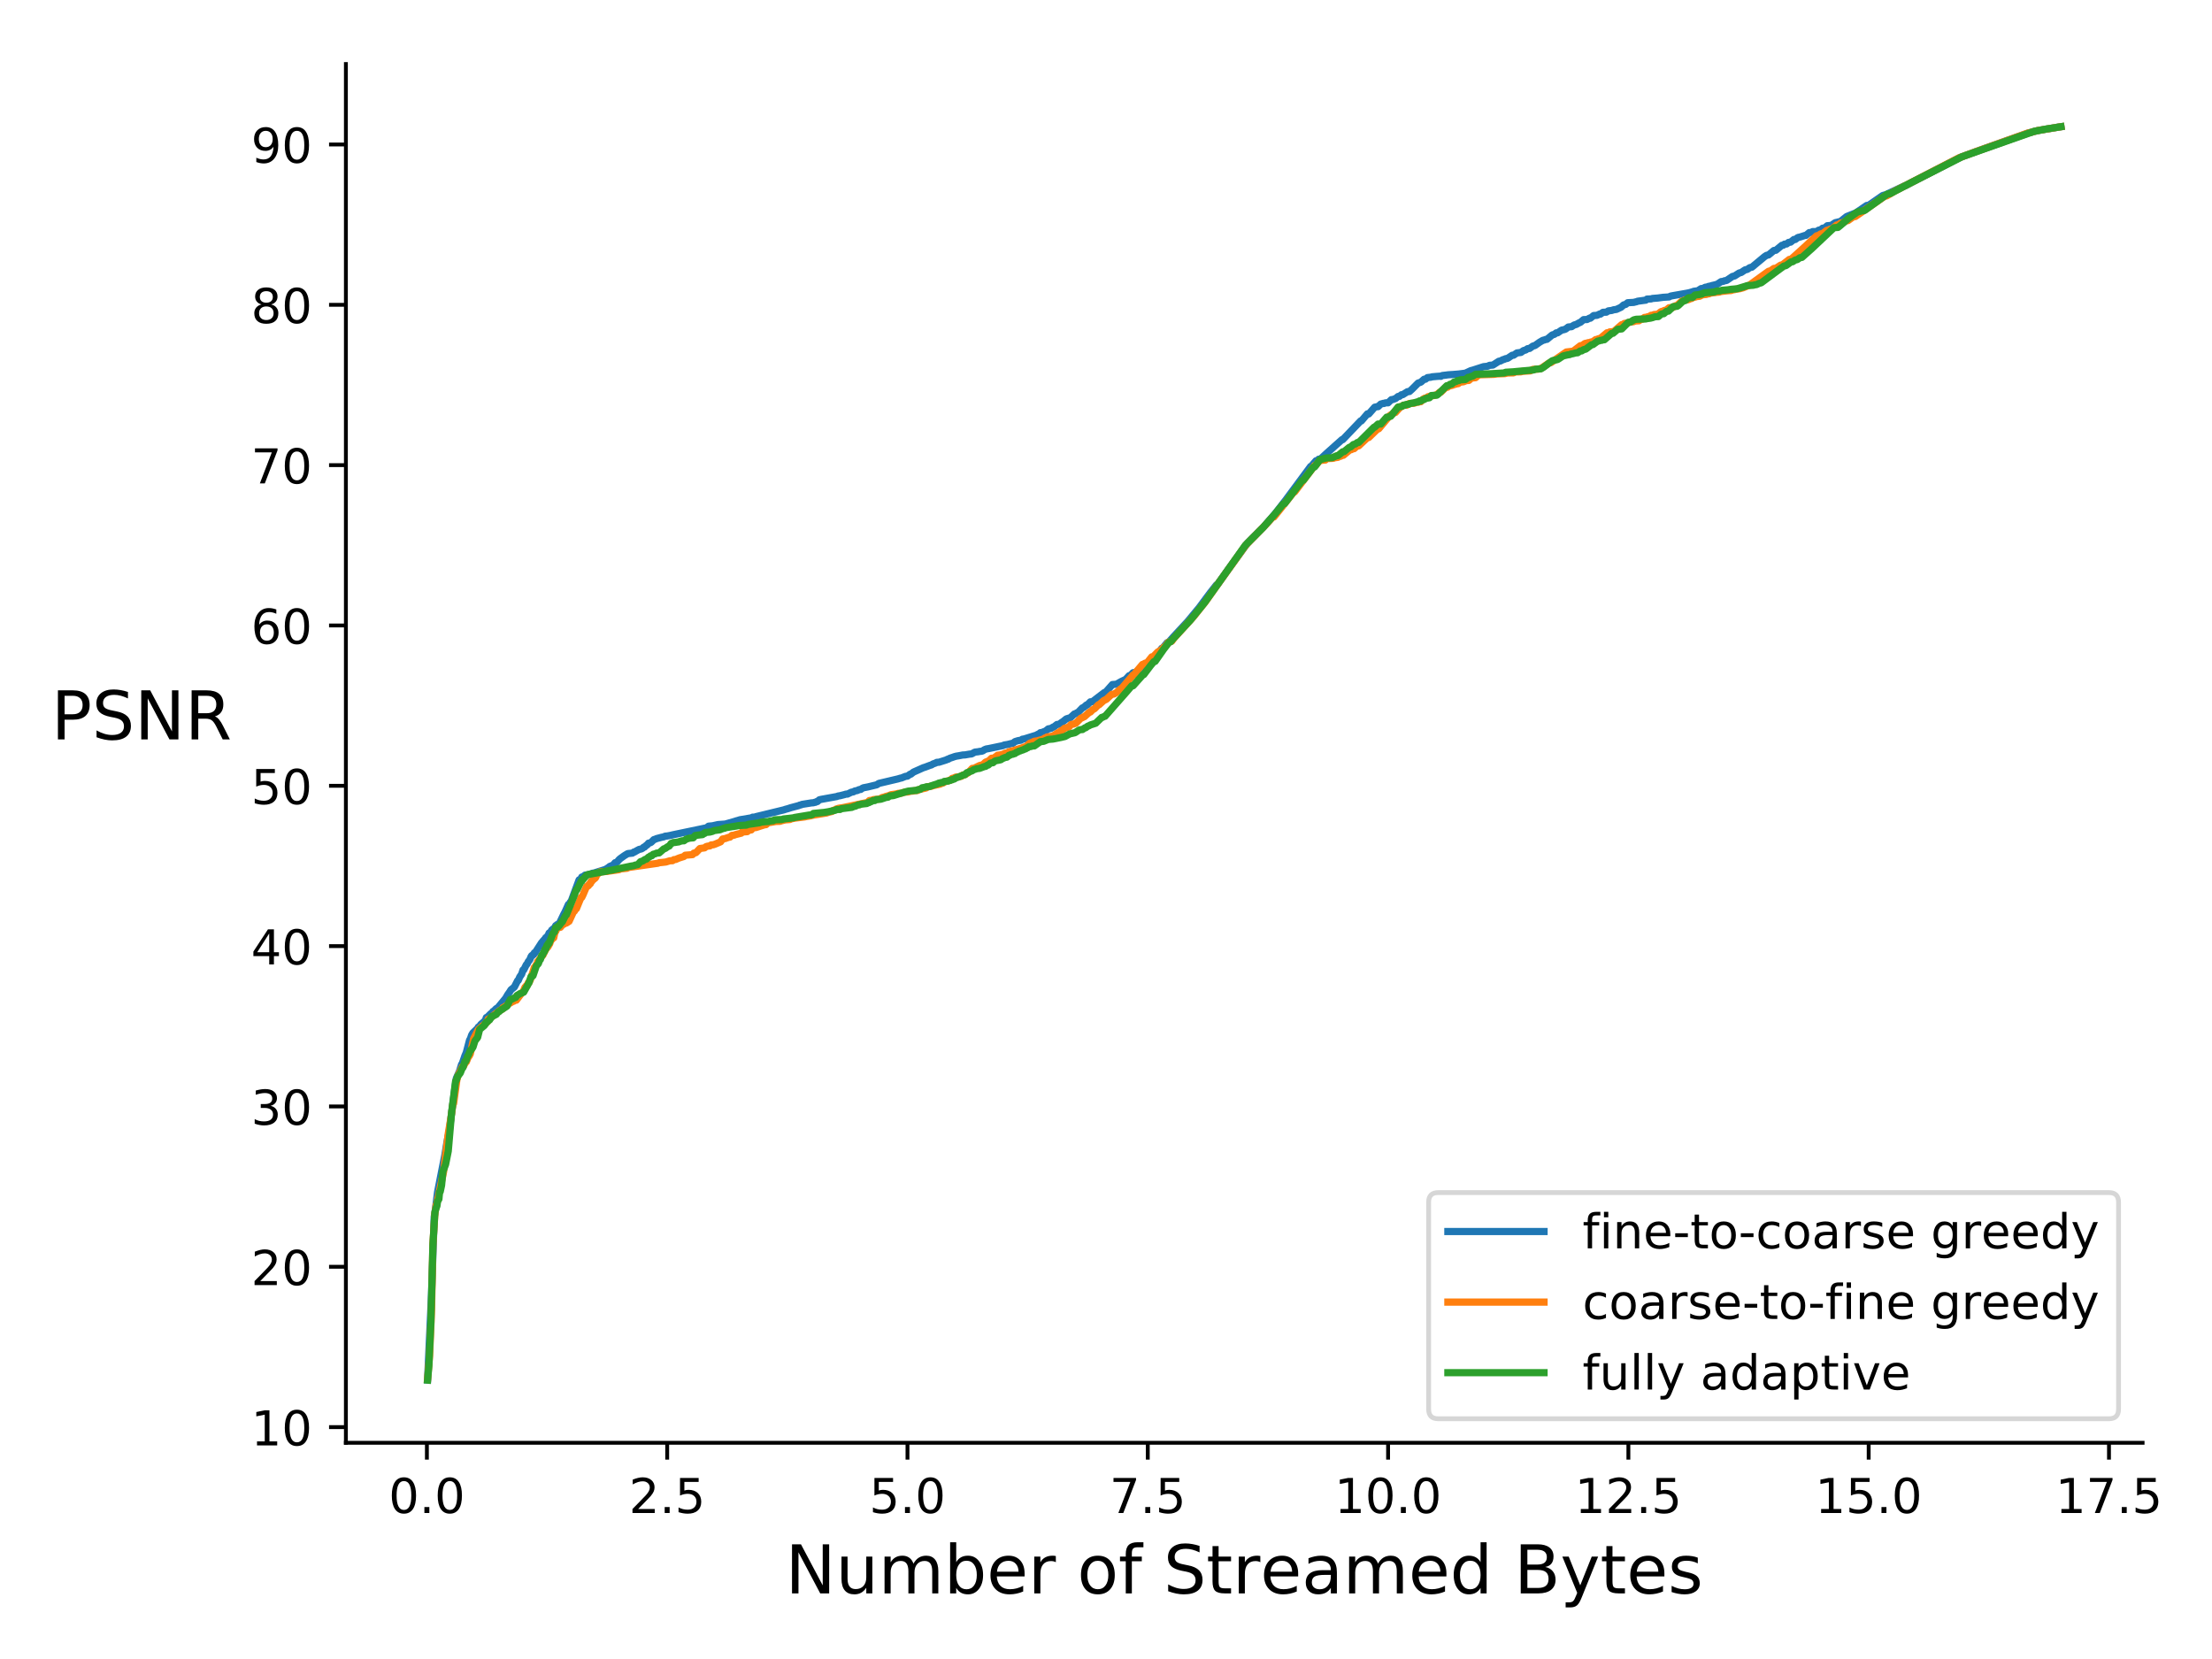 <?xml version="1.0" encoding="utf-8" standalone="no"?>
<!DOCTYPE svg PUBLIC "-//W3C//DTD SVG 1.1//EN"
  "http://www.w3.org/Graphics/SVG/1.1/DTD/svg11.dtd">
<!-- Created with matplotlib (http://matplotlib.org/) -->
<svg height="345pt" version="1.1" viewBox="0 0 460 345" width="460pt" xmlns="http://www.w3.org/2000/svg" xmlns:xlink="http://www.w3.org/1999/xlink">
 <defs>
  <style type="text/css">
*{stroke-linecap:butt;stroke-linejoin:round;}
  </style>
 </defs>
 <g id="figure_1">
  <g id="patch_1">
   <path d="M 0 345.6 
L 460.8 345.6 
L 460.8 0 
L 0 0 
z
" style="fill:#ffffff;"/>
  </g>
  <g id="axes_1">
   <g id="patch_2">
    <path d="M 71.93 300.04 
L 445.565 300.04 
L 445.565 13.32 
L 71.93 13.32 
z
" style="fill:#ffffff;"/>
   </g>
   <g id="matplotlib.axis_1">
    <g id="xtick_1">
     <g id="line2d_1">
      <defs>
       <path d="M 0 0 
L 0 3.5 
" id="m6bf804029f" style="stroke:#000000;stroke-width:0.8;"/>
      </defs>
      <g>
       <use style="stroke:#000000;stroke-width:0.8;" x="88.775" xlink:href="#m6bf804029f" y="300.04"/>
      </g>
     </g>
     <g id="text_1">
      <!-- 0.0 -->
      <defs>
       <path d="M 31.781 66.406 
Q 24.172 66.406 20.328 58.906 
Q 16.5 51.422 16.5 36.375 
Q 16.5 21.391 20.328 13.891 
Q 24.172 6.391 31.781 6.391 
Q 39.453 6.391 43.281 13.891 
Q 47.125 21.391 47.125 36.375 
Q 47.125 51.422 43.281 58.906 
Q 39.453 66.406 31.781 66.406 
z
M 31.781 74.219 
Q 44.047 74.219 50.516 64.516 
Q 56.984 54.828 56.984 36.375 
Q 56.984 17.969 50.516 8.266 
Q 44.047 -1.422 31.781 -1.422 
Q 19.531 -1.422 13.062 8.266 
Q 6.594 17.969 6.594 36.375 
Q 6.594 54.828 13.062 64.516 
Q 19.531 74.219 31.781 74.219 
z
" id="DejaVuSans-30"/>
       <path d="M 10.688 12.406 
L 21 12.406 
L 21 0 
L 10.688 0 
z
" id="DejaVuSans-2e"/>
      </defs>
      <g transform="translate(80.823 314.638)scale(0.1 -0.1)">
       <use xlink:href="#DejaVuSans-30"/>
       <use x="63.623" xlink:href="#DejaVuSans-2e"/>
       <use x="95.41" xlink:href="#DejaVuSans-30"/>
      </g>
     </g>
    </g>
    <g id="xtick_2">
     <g id="line2d_2">
      <g>
       <use style="stroke:#000000;stroke-width:0.8;" x="138.746" xlink:href="#m6bf804029f" y="300.04"/>
      </g>
     </g>
     <g id="text_2">
      <!-- 2.5 -->
      <defs>
       <path d="M 19.188 8.297 
L 53.609 8.297 
L 53.609 0 
L 7.328 0 
L 7.328 8.297 
Q 12.938 14.109 22.625 23.891 
Q 32.328 33.688 34.812 36.531 
Q 39.547 41.844 41.422 45.531 
Q 43.312 49.219 43.312 52.781 
Q 43.312 58.594 39.234 62.25 
Q 35.156 65.922 28.609 65.922 
Q 23.969 65.922 18.812 64.312 
Q 13.672 62.703 7.812 59.422 
L 7.812 69.391 
Q 13.766 71.781 18.938 73 
Q 24.125 74.219 28.422 74.219 
Q 39.75 74.219 46.484 68.547 
Q 53.219 62.891 53.219 53.422 
Q 53.219 48.922 51.531 44.891 
Q 49.859 40.875 45.406 35.406 
Q 44.188 33.984 37.641 27.219 
Q 31.109 20.453 19.188 8.297 
z
" id="DejaVuSans-32"/>
       <path d="M 10.797 72.906 
L 49.516 72.906 
L 49.516 64.594 
L 19.828 64.594 
L 19.828 46.734 
Q 21.969 47.469 24.109 47.828 
Q 26.266 48.188 28.422 48.188 
Q 40.625 48.188 47.75 41.5 
Q 54.891 34.812 54.891 23.391 
Q 54.891 11.625 47.562 5.094 
Q 40.234 -1.422 26.906 -1.422 
Q 22.312 -1.422 17.547 -0.641 
Q 12.797 0.141 7.719 1.703 
L 7.719 11.625 
Q 12.109 9.234 16.797 8.062 
Q 21.484 6.891 26.703 6.891 
Q 35.156 6.891 40.078 11.328 
Q 45.016 15.766 45.016 23.391 
Q 45.016 31 40.078 35.438 
Q 35.156 39.891 26.703 39.891 
Q 22.75 39.891 18.812 39.016 
Q 14.891 38.141 10.797 36.281 
z
" id="DejaVuSans-35"/>
      </defs>
      <g transform="translate(130.795 314.638)scale(0.1 -0.1)">
       <use xlink:href="#DejaVuSans-32"/>
       <use x="63.623" xlink:href="#DejaVuSans-2e"/>
       <use x="95.41" xlink:href="#DejaVuSans-35"/>
      </g>
     </g>
    </g>
    <g id="xtick_3">
     <g id="line2d_3">
      <g>
       <use style="stroke:#000000;stroke-width:0.8;" x="188.718" xlink:href="#m6bf804029f" y="300.04"/>
      </g>
     </g>
     <g id="text_3">
      <!-- 5.0 -->
      <g transform="translate(180.766 314.638)scale(0.1 -0.1)">
       <use xlink:href="#DejaVuSans-35"/>
       <use x="63.623" xlink:href="#DejaVuSans-2e"/>
       <use x="95.41" xlink:href="#DejaVuSans-30"/>
      </g>
     </g>
    </g>
    <g id="xtick_4">
     <g id="line2d_4">
      <g>
       <use style="stroke:#000000;stroke-width:0.8;" x="238.69" xlink:href="#m6bf804029f" y="300.04"/>
      </g>
     </g>
     <g id="text_4">
      <!-- 7.5 -->
      <defs>
       <path d="M 8.203 72.906 
L 55.078 72.906 
L 55.078 68.703 
L 28.609 0 
L 18.312 0 
L 43.219 64.594 
L 8.203 64.594 
z
" id="DejaVuSans-37"/>
      </defs>
      <g transform="translate(230.738 314.638)scale(0.1 -0.1)">
       <use xlink:href="#DejaVuSans-37"/>
       <use x="63.623" xlink:href="#DejaVuSans-2e"/>
       <use x="95.41" xlink:href="#DejaVuSans-35"/>
      </g>
     </g>
    </g>
    <g id="xtick_5">
     <g id="line2d_5">
      <g>
       <use style="stroke:#000000;stroke-width:0.8;" x="288.661" xlink:href="#m6bf804029f" y="300.04"/>
      </g>
     </g>
     <g id="text_5">
      <!-- 10.0 -->
      <defs>
       <path d="M 12.406 8.297 
L 28.516 8.297 
L 28.516 63.922 
L 10.984 60.406 
L 10.984 69.391 
L 28.422 72.906 
L 38.281 72.906 
L 38.281 8.297 
L 54.391 8.297 
L 54.391 0 
L 12.406 0 
z
" id="DejaVuSans-31"/>
      </defs>
      <g transform="translate(277.528 314.638)scale(0.1 -0.1)">
       <use xlink:href="#DejaVuSans-31"/>
       <use x="63.623" xlink:href="#DejaVuSans-30"/>
       <use x="127.246" xlink:href="#DejaVuSans-2e"/>
       <use x="159.033" xlink:href="#DejaVuSans-30"/>
      </g>
     </g>
    </g>
    <g id="xtick_6">
     <g id="line2d_6">
      <g>
       <use style="stroke:#000000;stroke-width:0.8;" x="338.633" xlink:href="#m6bf804029f" y="300.04"/>
      </g>
     </g>
     <g id="text_6">
      <!-- 12.5 -->
      <g transform="translate(327.5 314.638)scale(0.1 -0.1)">
       <use xlink:href="#DejaVuSans-31"/>
       <use x="63.623" xlink:href="#DejaVuSans-32"/>
       <use x="127.246" xlink:href="#DejaVuSans-2e"/>
       <use x="159.033" xlink:href="#DejaVuSans-35"/>
      </g>
     </g>
    </g>
    <g id="xtick_7">
     <g id="line2d_7">
      <g>
       <use style="stroke:#000000;stroke-width:0.8;" x="388.604" xlink:href="#m6bf804029f" y="300.04"/>
      </g>
     </g>
     <g id="text_7">
      <!-- 15.0 -->
      <g transform="translate(377.472 314.638)scale(0.1 -0.1)">
       <use xlink:href="#DejaVuSans-31"/>
       <use x="63.623" xlink:href="#DejaVuSans-35"/>
       <use x="127.246" xlink:href="#DejaVuSans-2e"/>
       <use x="159.033" xlink:href="#DejaVuSans-30"/>
      </g>
     </g>
    </g>
    <g id="xtick_8">
     <g id="line2d_8">
      <g>
       <use style="stroke:#000000;stroke-width:0.8;" x="438.576" xlink:href="#m6bf804029f" y="300.04"/>
      </g>
     </g>
     <g id="text_8">
      <!-- 17.5 -->
      <g transform="translate(427.443 314.638)scale(0.1 -0.1)">
       <use xlink:href="#DejaVuSans-31"/>
       <use x="63.623" xlink:href="#DejaVuSans-37"/>
       <use x="127.246" xlink:href="#DejaVuSans-2e"/>
       <use x="159.033" xlink:href="#DejaVuSans-35"/>
      </g>
     </g>
    </g>
    <g id="text_9">
     <!-- Number of Streamed Bytes -->
     <defs>
      <path d="M 9.812 72.906 
L 23.094 72.906 
L 55.422 11.922 
L 55.422 72.906 
L 64.984 72.906 
L 64.984 0 
L 51.703 0 
L 19.391 60.984 
L 19.391 0 
L 9.812 0 
z
" id="DejaVuSans-4e"/>
      <path d="M 8.5 21.578 
L 8.5 54.688 
L 17.484 54.688 
L 17.484 21.922 
Q 17.484 14.156 20.5 10.266 
Q 23.531 6.391 29.594 6.391 
Q 36.859 6.391 41.078 11.031 
Q 45.312 15.672 45.312 23.688 
L 45.312 54.688 
L 54.297 54.688 
L 54.297 0 
L 45.312 0 
L 45.312 8.406 
Q 42.047 3.422 37.719 1 
Q 33.406 -1.422 27.688 -1.422 
Q 18.266 -1.422 13.375 4.438 
Q 8.5 10.297 8.5 21.578 
z
M 31.109 56 
z
" id="DejaVuSans-75"/>
      <path d="M 52 44.188 
Q 55.375 50.25 60.062 53.125 
Q 64.75 56 71.094 56 
Q 79.641 56 84.281 50.016 
Q 88.922 44.047 88.922 33.016 
L 88.922 0 
L 79.891 0 
L 79.891 32.719 
Q 79.891 40.578 77.094 44.375 
Q 74.312 48.188 68.609 48.188 
Q 61.625 48.188 57.562 43.547 
Q 53.516 38.922 53.516 30.906 
L 53.516 0 
L 44.484 0 
L 44.484 32.719 
Q 44.484 40.625 41.703 44.406 
Q 38.922 48.188 33.109 48.188 
Q 26.219 48.188 22.156 43.531 
Q 18.109 38.875 18.109 30.906 
L 18.109 0 
L 9.078 0 
L 9.078 54.688 
L 18.109 54.688 
L 18.109 46.188 
Q 21.188 51.219 25.484 53.609 
Q 29.781 56 35.688 56 
Q 41.656 56 45.828 52.969 
Q 50 49.953 52 44.188 
z
" id="DejaVuSans-6d"/>
      <path d="M 48.688 27.297 
Q 48.688 37.203 44.609 42.844 
Q 40.531 48.484 33.406 48.484 
Q 26.266 48.484 22.188 42.844 
Q 18.109 37.203 18.109 27.297 
Q 18.109 17.391 22.188 11.75 
Q 26.266 6.109 33.406 6.109 
Q 40.531 6.109 44.609 11.75 
Q 48.688 17.391 48.688 27.297 
z
M 18.109 46.391 
Q 20.953 51.266 25.266 53.625 
Q 29.594 56 35.594 56 
Q 45.562 56 51.781 48.094 
Q 58.016 40.188 58.016 27.297 
Q 58.016 14.406 51.781 6.484 
Q 45.562 -1.422 35.594 -1.422 
Q 29.594 -1.422 25.266 0.953 
Q 20.953 3.328 18.109 8.203 
L 18.109 0 
L 9.078 0 
L 9.078 75.984 
L 18.109 75.984 
z
" id="DejaVuSans-62"/>
      <path d="M 56.203 29.594 
L 56.203 25.203 
L 14.891 25.203 
Q 15.484 15.922 20.484 11.062 
Q 25.484 6.203 34.422 6.203 
Q 39.594 6.203 44.453 7.469 
Q 49.312 8.734 54.109 11.281 
L 54.109 2.781 
Q 49.266 0.734 44.188 -0.344 
Q 39.109 -1.422 33.891 -1.422 
Q 20.797 -1.422 13.156 6.188 
Q 5.516 13.812 5.516 26.812 
Q 5.516 40.234 12.766 48.109 
Q 20.016 56 32.328 56 
Q 43.359 56 49.781 48.891 
Q 56.203 41.797 56.203 29.594 
z
M 47.219 32.234 
Q 47.125 39.594 43.094 43.984 
Q 39.062 48.391 32.422 48.391 
Q 24.906 48.391 20.391 44.141 
Q 15.875 39.891 15.188 32.172 
z
" id="DejaVuSans-65"/>
      <path d="M 41.109 46.297 
Q 39.594 47.172 37.812 47.578 
Q 36.031 48 33.891 48 
Q 26.266 48 22.188 43.047 
Q 18.109 38.094 18.109 28.812 
L 18.109 0 
L 9.078 0 
L 9.078 54.688 
L 18.109 54.688 
L 18.109 46.188 
Q 20.953 51.172 25.484 53.578 
Q 30.031 56 36.531 56 
Q 37.453 56 38.578 55.875 
Q 39.703 55.766 41.062 55.516 
z
" id="DejaVuSans-72"/>
      <path id="DejaVuSans-20"/>
      <path d="M 30.609 48.391 
Q 23.391 48.391 19.188 42.75 
Q 14.984 37.109 14.984 27.297 
Q 14.984 17.484 19.156 11.844 
Q 23.344 6.203 30.609 6.203 
Q 37.797 6.203 41.984 11.859 
Q 46.188 17.531 46.188 27.297 
Q 46.188 37.016 41.984 42.703 
Q 37.797 48.391 30.609 48.391 
z
M 30.609 56 
Q 42.328 56 49.016 48.375 
Q 55.719 40.766 55.719 27.297 
Q 55.719 13.875 49.016 6.219 
Q 42.328 -1.422 30.609 -1.422 
Q 18.844 -1.422 12.172 6.219 
Q 5.516 13.875 5.516 27.297 
Q 5.516 40.766 12.172 48.375 
Q 18.844 56 30.609 56 
z
" id="DejaVuSans-6f"/>
      <path d="M 37.109 75.984 
L 37.109 68.5 
L 28.516 68.5 
Q 23.688 68.5 21.797 66.547 
Q 19.922 64.594 19.922 59.516 
L 19.922 54.688 
L 34.719 54.688 
L 34.719 47.703 
L 19.922 47.703 
L 19.922 0 
L 10.891 0 
L 10.891 47.703 
L 2.297 47.703 
L 2.297 54.688 
L 10.891 54.688 
L 10.891 58.5 
Q 10.891 67.625 15.141 71.797 
Q 19.391 75.984 28.609 75.984 
z
" id="DejaVuSans-66"/>
      <path d="M 53.516 70.516 
L 53.516 60.891 
Q 47.906 63.578 42.922 64.891 
Q 37.938 66.219 33.297 66.219 
Q 25.25 66.219 20.875 63.094 
Q 16.5 59.969 16.5 54.203 
Q 16.5 49.359 19.406 46.891 
Q 22.312 44.438 30.422 42.922 
L 36.375 41.703 
Q 47.406 39.594 52.656 34.297 
Q 57.906 29 57.906 20.125 
Q 57.906 9.516 50.797 4.047 
Q 43.703 -1.422 29.984 -1.422 
Q 24.812 -1.422 18.969 -0.25 
Q 13.141 0.922 6.891 3.219 
L 6.891 13.375 
Q 12.891 10.016 18.656 8.297 
Q 24.422 6.594 29.984 6.594 
Q 38.422 6.594 43.016 9.906 
Q 47.609 13.234 47.609 19.391 
Q 47.609 24.75 44.312 27.781 
Q 41.016 30.812 33.5 32.328 
L 27.484 33.5 
Q 16.453 35.688 11.516 40.375 
Q 6.594 45.062 6.594 53.422 
Q 6.594 63.094 13.406 68.656 
Q 20.219 74.219 32.172 74.219 
Q 37.312 74.219 42.625 73.281 
Q 47.953 72.359 53.516 70.516 
z
" id="DejaVuSans-53"/>
      <path d="M 18.312 70.219 
L 18.312 54.688 
L 36.812 54.688 
L 36.812 47.703 
L 18.312 47.703 
L 18.312 18.016 
Q 18.312 11.328 20.141 9.422 
Q 21.969 7.516 27.594 7.516 
L 36.812 7.516 
L 36.812 0 
L 27.594 0 
Q 17.188 0 13.234 3.875 
Q 9.281 7.766 9.281 18.016 
L 9.281 47.703 
L 2.688 47.703 
L 2.688 54.688 
L 9.281 54.688 
L 9.281 70.219 
z
" id="DejaVuSans-74"/>
      <path d="M 34.281 27.484 
Q 23.391 27.484 19.188 25 
Q 14.984 22.516 14.984 16.5 
Q 14.984 11.719 18.141 8.906 
Q 21.297 6.109 26.703 6.109 
Q 34.188 6.109 38.703 11.406 
Q 43.219 16.703 43.219 25.484 
L 43.219 27.484 
z
M 52.203 31.203 
L 52.203 0 
L 43.219 0 
L 43.219 8.297 
Q 40.141 3.328 35.547 0.953 
Q 30.953 -1.422 24.312 -1.422 
Q 15.922 -1.422 10.953 3.297 
Q 6 8.016 6 15.922 
Q 6 25.141 12.172 29.828 
Q 18.359 34.516 30.609 34.516 
L 43.219 34.516 
L 43.219 35.406 
Q 43.219 41.609 39.141 45 
Q 35.062 48.391 27.688 48.391 
Q 23 48.391 18.547 47.266 
Q 14.109 46.141 10.016 43.891 
L 10.016 52.203 
Q 14.938 54.109 19.578 55.047 
Q 24.219 56 28.609 56 
Q 40.484 56 46.344 49.844 
Q 52.203 43.703 52.203 31.203 
z
" id="DejaVuSans-61"/>
      <path d="M 45.406 46.391 
L 45.406 75.984 
L 54.391 75.984 
L 54.391 0 
L 45.406 0 
L 45.406 8.203 
Q 42.578 3.328 38.25 0.953 
Q 33.938 -1.422 27.875 -1.422 
Q 17.969 -1.422 11.734 6.484 
Q 5.516 14.406 5.516 27.297 
Q 5.516 40.188 11.734 48.094 
Q 17.969 56 27.875 56 
Q 33.938 56 38.25 53.625 
Q 42.578 51.266 45.406 46.391 
z
M 14.797 27.297 
Q 14.797 17.391 18.875 11.75 
Q 22.953 6.109 30.078 6.109 
Q 37.203 6.109 41.297 11.75 
Q 45.406 17.391 45.406 27.297 
Q 45.406 37.203 41.297 42.844 
Q 37.203 48.484 30.078 48.484 
Q 22.953 48.484 18.875 42.844 
Q 14.797 37.203 14.797 27.297 
z
" id="DejaVuSans-64"/>
      <path d="M 19.672 34.812 
L 19.672 8.109 
L 35.5 8.109 
Q 43.453 8.109 47.281 11.406 
Q 51.125 14.703 51.125 21.484 
Q 51.125 28.328 47.281 31.562 
Q 43.453 34.812 35.5 34.812 
z
M 19.672 64.797 
L 19.672 42.828 
L 34.281 42.828 
Q 41.5 42.828 45.031 45.531 
Q 48.578 48.25 48.578 53.812 
Q 48.578 59.328 45.031 62.062 
Q 41.5 64.797 34.281 64.797 
z
M 9.812 72.906 
L 35.016 72.906 
Q 46.297 72.906 52.391 68.219 
Q 58.5 63.531 58.5 54.891 
Q 58.5 48.188 55.375 44.234 
Q 52.25 40.281 46.188 39.312 
Q 53.469 37.75 57.5 32.781 
Q 61.531 27.828 61.531 20.406 
Q 61.531 10.641 54.891 5.312 
Q 48.25 0 35.984 0 
L 9.812 0 
z
" id="DejaVuSans-42"/>
      <path d="M 32.172 -5.078 
Q 28.375 -14.844 24.75 -17.812 
Q 21.141 -20.797 15.094 -20.797 
L 7.906 -20.797 
L 7.906 -13.281 
L 13.188 -13.281 
Q 16.891 -13.281 18.938 -11.516 
Q 21 -9.766 23.484 -3.219 
L 25.094 0.875 
L 2.984 54.688 
L 12.5 54.688 
L 29.594 11.922 
L 46.688 54.688 
L 56.203 54.688 
z
" id="DejaVuSans-79"/>
      <path d="M 44.281 53.078 
L 44.281 44.578 
Q 40.484 46.531 36.375 47.5 
Q 32.281 48.484 27.875 48.484 
Q 21.188 48.484 17.844 46.438 
Q 14.5 44.391 14.5 40.281 
Q 14.5 37.156 16.891 35.375 
Q 19.281 33.594 26.516 31.984 
L 29.594 31.297 
Q 39.156 29.25 43.188 25.516 
Q 47.219 21.781 47.219 15.094 
Q 47.219 7.469 41.188 3.016 
Q 35.156 -1.422 24.609 -1.422 
Q 20.219 -1.422 15.453 -0.562 
Q 10.688 0.297 5.422 2 
L 5.422 11.281 
Q 10.406 8.688 15.234 7.391 
Q 20.062 6.109 24.812 6.109 
Q 31.156 6.109 34.562 8.281 
Q 37.984 10.453 37.984 14.406 
Q 37.984 18.062 35.516 20.016 
Q 33.062 21.969 24.703 23.781 
L 21.578 24.516 
Q 13.234 26.266 9.516 29.906 
Q 5.812 33.547 5.812 39.891 
Q 5.812 47.609 11.281 51.797 
Q 16.75 56 26.812 56 
Q 31.781 56 36.172 55.266 
Q 40.578 54.547 44.281 53.078 
z
" id="DejaVuSans-73"/>
     </defs>
     <g transform="translate(163.332 331.356)scale(0.14 -0.14)">
      <use xlink:href="#DejaVuSans-4e"/>
      <use x="74.805" xlink:href="#DejaVuSans-75"/>
      <use x="138.184" xlink:href="#DejaVuSans-6d"/>
      <use x="235.596" xlink:href="#DejaVuSans-62"/>
      <use x="299.072" xlink:href="#DejaVuSans-65"/>
      <use x="360.596" xlink:href="#DejaVuSans-72"/>
      <use x="401.709" xlink:href="#DejaVuSans-20"/>
      <use x="433.496" xlink:href="#DejaVuSans-6f"/>
      <use x="494.678" xlink:href="#DejaVuSans-66"/>
      <use x="529.883" xlink:href="#DejaVuSans-20"/>
      <use x="561.67" xlink:href="#DejaVuSans-53"/>
      <use x="625.146" xlink:href="#DejaVuSans-74"/>
      <use x="664.355" xlink:href="#DejaVuSans-72"/>
      <use x="705.438" xlink:href="#DejaVuSans-65"/>
      <use x="766.961" xlink:href="#DejaVuSans-61"/>
      <use x="828.24" xlink:href="#DejaVuSans-6d"/>
      <use x="925.652" xlink:href="#DejaVuSans-65"/>
      <use x="987.176" xlink:href="#DejaVuSans-64"/>
      <use x="1050.652" xlink:href="#DejaVuSans-20"/>
      <use x="1082.439" xlink:href="#DejaVuSans-42"/>
      <use x="1151.043" xlink:href="#DejaVuSans-79"/>
      <use x="1210.223" xlink:href="#DejaVuSans-74"/>
      <use x="1249.432" xlink:href="#DejaVuSans-65"/>
      <use x="1310.955" xlink:href="#DejaVuSans-73"/>
     </g>
    </g>
   </g>
   <g id="matplotlib.axis_2">
    <g id="ytick_1">
     <g id="line2d_9">
      <defs>
       <path d="M 0 0 
L -3.5 0 
" id="m1067f16566" style="stroke:#000000;stroke-width:0.8;"/>
      </defs>
      <g>
       <use style="stroke:#000000;stroke-width:0.8;" x="71.93" xlink:href="#m1067f16566" y="296.779"/>
      </g>
     </g>
     <g id="text_10">
      <!-- 10 -->
      <g transform="translate(52.205 300.578)scale(0.1 -0.1)">
       <use xlink:href="#DejaVuSans-31"/>
       <use x="63.623" xlink:href="#DejaVuSans-30"/>
      </g>
     </g>
    </g>
    <g id="ytick_2">
     <g id="line2d_10">
      <g>
       <use style="stroke:#000000;stroke-width:0.8;" x="71.93" xlink:href="#m1067f16566" y="263.437"/>
      </g>
     </g>
     <g id="text_11">
      <!-- 20 -->
      <g transform="translate(52.205 267.237)scale(0.1 -0.1)">
       <use xlink:href="#DejaVuSans-32"/>
       <use x="63.623" xlink:href="#DejaVuSans-30"/>
      </g>
     </g>
    </g>
    <g id="ytick_3">
     <g id="line2d_11">
      <g>
       <use style="stroke:#000000;stroke-width:0.8;" x="71.93" xlink:href="#m1067f16566" y="230.096"/>
      </g>
     </g>
     <g id="text_12">
      <!-- 30 -->
      <defs>
       <path d="M 40.578 39.312 
Q 47.656 37.797 51.625 33 
Q 55.609 28.219 55.609 21.188 
Q 55.609 10.406 48.188 4.484 
Q 40.766 -1.422 27.094 -1.422 
Q 22.516 -1.422 17.656 -0.516 
Q 12.797 0.391 7.625 2.203 
L 7.625 11.719 
Q 11.719 9.328 16.594 8.109 
Q 21.484 6.891 26.812 6.891 
Q 36.078 6.891 40.938 10.547 
Q 45.797 14.203 45.797 21.188 
Q 45.797 27.641 41.281 31.266 
Q 36.766 34.906 28.719 34.906 
L 20.219 34.906 
L 20.219 43.016 
L 29.109 43.016 
Q 36.375 43.016 40.234 45.922 
Q 44.094 48.828 44.094 54.297 
Q 44.094 59.906 40.109 62.906 
Q 36.141 65.922 28.719 65.922 
Q 24.656 65.922 20.016 65.031 
Q 15.375 64.156 9.812 62.312 
L 9.812 71.094 
Q 15.438 72.656 20.344 73.438 
Q 25.25 74.219 29.594 74.219 
Q 40.828 74.219 47.359 69.109 
Q 53.906 64.016 53.906 55.328 
Q 53.906 49.266 50.438 45.094 
Q 46.969 40.922 40.578 39.312 
z
" id="DejaVuSans-33"/>
      </defs>
      <g transform="translate(52.205 233.895)scale(0.1 -0.1)">
       <use xlink:href="#DejaVuSans-33"/>
       <use x="63.623" xlink:href="#DejaVuSans-30"/>
      </g>
     </g>
    </g>
    <g id="ytick_4">
     <g id="line2d_12">
      <g>
       <use style="stroke:#000000;stroke-width:0.8;" x="71.93" xlink:href="#m1067f16566" y="196.755"/>
      </g>
     </g>
     <g id="text_13">
      <!-- 40 -->
      <defs>
       <path d="M 37.797 64.312 
L 12.891 25.391 
L 37.797 25.391 
z
M 35.203 72.906 
L 47.609 72.906 
L 47.609 25.391 
L 58.016 25.391 
L 58.016 17.188 
L 47.609 17.188 
L 47.609 0 
L 37.797 0 
L 37.797 17.188 
L 4.891 17.188 
L 4.891 26.703 
z
" id="DejaVuSans-34"/>
      </defs>
      <g transform="translate(52.205 200.554)scale(0.1 -0.1)">
       <use xlink:href="#DejaVuSans-34"/>
       <use x="63.623" xlink:href="#DejaVuSans-30"/>
      </g>
     </g>
    </g>
    <g id="ytick_5">
     <g id="line2d_13">
      <g>
       <use style="stroke:#000000;stroke-width:0.8;" x="71.93" xlink:href="#m1067f16566" y="163.414"/>
      </g>
     </g>
     <g id="text_14">
      <!-- 50 -->
      <g transform="translate(52.205 167.213)scale(0.1 -0.1)">
       <use xlink:href="#DejaVuSans-35"/>
       <use x="63.623" xlink:href="#DejaVuSans-30"/>
      </g>
     </g>
    </g>
    <g id="ytick_6">
     <g id="line2d_14">
      <g>
       <use style="stroke:#000000;stroke-width:0.8;" x="71.93" xlink:href="#m1067f16566" y="130.073"/>
      </g>
     </g>
     <g id="text_15">
      <!-- 60 -->
      <defs>
       <path d="M 33.016 40.375 
Q 26.375 40.375 22.484 35.828 
Q 18.609 31.297 18.609 23.391 
Q 18.609 15.531 22.484 10.953 
Q 26.375 6.391 33.016 6.391 
Q 39.656 6.391 43.531 10.953 
Q 47.406 15.531 47.406 23.391 
Q 47.406 31.297 43.531 35.828 
Q 39.656 40.375 33.016 40.375 
z
M 52.594 71.297 
L 52.594 62.312 
Q 48.875 64.062 45.094 64.984 
Q 41.312 65.922 37.594 65.922 
Q 27.828 65.922 22.672 59.328 
Q 17.531 52.734 16.797 39.406 
Q 19.672 43.656 24.016 45.922 
Q 28.375 48.188 33.594 48.188 
Q 44.578 48.188 50.953 41.516 
Q 57.328 34.859 57.328 23.391 
Q 57.328 12.156 50.688 5.359 
Q 44.047 -1.422 33.016 -1.422 
Q 20.359 -1.422 13.672 8.266 
Q 6.984 17.969 6.984 36.375 
Q 6.984 53.656 15.188 63.938 
Q 23.391 74.219 37.203 74.219 
Q 40.922 74.219 44.703 73.484 
Q 48.484 72.75 52.594 71.297 
z
" id="DejaVuSans-36"/>
      </defs>
      <g transform="translate(52.205 133.872)scale(0.1 -0.1)">
       <use xlink:href="#DejaVuSans-36"/>
       <use x="63.623" xlink:href="#DejaVuSans-30"/>
      </g>
     </g>
    </g>
    <g id="ytick_7">
     <g id="line2d_15">
      <g>
       <use style="stroke:#000000;stroke-width:0.8;" x="71.93" xlink:href="#m1067f16566" y="96.732"/>
      </g>
     </g>
     <g id="text_16">
      <!-- 70 -->
      <g transform="translate(52.205 100.531)scale(0.1 -0.1)">
       <use xlink:href="#DejaVuSans-37"/>
       <use x="63.623" xlink:href="#DejaVuSans-30"/>
      </g>
     </g>
    </g>
    <g id="ytick_8">
     <g id="line2d_16">
      <g>
       <use style="stroke:#000000;stroke-width:0.8;" x="71.93" xlink:href="#m1067f16566" y="63.39"/>
      </g>
     </g>
     <g id="text_17">
      <!-- 80 -->
      <defs>
       <path d="M 31.781 34.625 
Q 24.75 34.625 20.719 30.859 
Q 16.703 27.094 16.703 20.516 
Q 16.703 13.922 20.719 10.156 
Q 24.75 6.391 31.781 6.391 
Q 38.812 6.391 42.859 10.172 
Q 46.922 13.969 46.922 20.516 
Q 46.922 27.094 42.891 30.859 
Q 38.875 34.625 31.781 34.625 
z
M 21.922 38.812 
Q 15.578 40.375 12.031 44.719 
Q 8.5 49.078 8.5 55.328 
Q 8.5 64.062 14.719 69.141 
Q 20.953 74.219 31.781 74.219 
Q 42.672 74.219 48.875 69.141 
Q 55.078 64.062 55.078 55.328 
Q 55.078 49.078 51.531 44.719 
Q 48 40.375 41.703 38.812 
Q 48.828 37.156 52.797 32.312 
Q 56.781 27.484 56.781 20.516 
Q 56.781 9.906 50.312 4.234 
Q 43.844 -1.422 31.781 -1.422 
Q 19.734 -1.422 13.25 4.234 
Q 6.781 9.906 6.781 20.516 
Q 6.781 27.484 10.781 32.312 
Q 14.797 37.156 21.922 38.812 
z
M 18.312 54.391 
Q 18.312 48.734 21.844 45.562 
Q 25.391 42.391 31.781 42.391 
Q 38.141 42.391 41.719 45.562 
Q 45.312 48.734 45.312 54.391 
Q 45.312 60.062 41.719 63.234 
Q 38.141 66.406 31.781 66.406 
Q 25.391 66.406 21.844 63.234 
Q 18.312 60.062 18.312 54.391 
z
" id="DejaVuSans-38"/>
      </defs>
      <g transform="translate(52.205 67.19)scale(0.1 -0.1)">
       <use xlink:href="#DejaVuSans-38"/>
       <use x="63.623" xlink:href="#DejaVuSans-30"/>
      </g>
     </g>
    </g>
    <g id="ytick_9">
     <g id="line2d_17">
      <g>
       <use style="stroke:#000000;stroke-width:0.8;" x="71.93" xlink:href="#m1067f16566" y="30.049"/>
      </g>
     </g>
     <g id="text_18">
      <!-- 90 -->
      <defs>
       <path d="M 10.984 1.516 
L 10.984 10.5 
Q 14.703 8.734 18.5 7.812 
Q 22.312 6.891 25.984 6.891 
Q 35.75 6.891 40.891 13.453 
Q 46.047 20.016 46.781 33.406 
Q 43.953 29.203 39.594 26.953 
Q 35.25 24.703 29.984 24.703 
Q 19.047 24.703 12.672 31.312 
Q 6.297 37.938 6.297 49.422 
Q 6.297 60.641 12.938 67.422 
Q 19.578 74.219 30.609 74.219 
Q 43.266 74.219 49.922 64.516 
Q 56.594 54.828 56.594 36.375 
Q 56.594 19.141 48.406 8.859 
Q 40.234 -1.422 26.422 -1.422 
Q 22.703 -1.422 18.891 -0.688 
Q 15.094 0.047 10.984 1.516 
z
M 30.609 32.422 
Q 37.25 32.422 41.125 36.953 
Q 45.016 41.5 45.016 49.422 
Q 45.016 57.281 41.125 61.844 
Q 37.25 66.406 30.609 66.406 
Q 23.969 66.406 20.094 61.844 
Q 16.219 57.281 16.219 49.422 
Q 16.219 41.5 20.094 36.953 
Q 23.969 32.422 30.609 32.422 
z
" id="DejaVuSans-39"/>
      </defs>
      <g transform="translate(52.205 33.848)scale(0.1 -0.1)">
       <use xlink:href="#DejaVuSans-39"/>
       <use x="63.623" xlink:href="#DejaVuSans-30"/>
      </g>
     </g>
    </g>
    <g id="text_19">
     <!-- PSNR -->
     <defs>
      <path d="M 19.672 64.797 
L 19.672 37.406 
L 32.078 37.406 
Q 38.969 37.406 42.719 40.969 
Q 46.484 44.531 46.484 51.125 
Q 46.484 57.672 42.719 61.234 
Q 38.969 64.797 32.078 64.797 
z
M 9.812 72.906 
L 32.078 72.906 
Q 44.344 72.906 50.609 67.359 
Q 56.891 61.812 56.891 51.125 
Q 56.891 40.328 50.609 34.812 
Q 44.344 29.297 32.078 29.297 
L 19.672 29.297 
L 19.672 0 
L 9.812 0 
z
" id="DejaVuSans-50"/>
      <path d="M 44.391 34.188 
Q 47.562 33.109 50.562 29.594 
Q 53.562 26.078 56.594 19.922 
L 66.609 0 
L 56 0 
L 46.688 18.703 
Q 43.062 26.031 39.672 28.422 
Q 36.281 30.812 30.422 30.812 
L 19.672 30.812 
L 19.672 0 
L 9.812 0 
L 9.812 72.906 
L 32.078 72.906 
Q 44.578 72.906 50.734 67.672 
Q 56.891 62.453 56.891 51.906 
Q 56.891 45.016 53.688 40.469 
Q 50.484 35.938 44.391 34.188 
z
M 19.672 64.797 
L 19.672 38.922 
L 32.078 38.922 
Q 39.203 38.922 42.844 42.219 
Q 46.484 45.516 46.484 51.906 
Q 46.484 58.297 42.844 61.547 
Q 39.203 64.797 32.078 64.797 
z
" id="DejaVuSans-52"/>
     </defs>
     <g transform="translate(10.674 153.768)scale(0.14 -0.14)">
      <use xlink:href="#DejaVuSans-50"/>
      <use x="60.303" xlink:href="#DejaVuSans-53"/>
      <use x="123.779" xlink:href="#DejaVuSans-4e"/>
      <use x="198.584" xlink:href="#DejaVuSans-52"/>
     </g>
    </g>
   </g>
   <g id="line2d_18">
    <path clip-path="url(#pcb5412c32f)" d="M 88.913 286.968 
L 89.746 269.098 
L 90.302 253.006 
L 90.44 252.324 
L 90.996 247.892 
L 92.522 240.134 
L 92.939 237.568 
L 93.217 236.158 
L 93.355 235.702 
L 93.772 232.533 
L 94.882 224.277 
L 95.576 222.703 
L 95.993 221.325 
L 96.132 221.171 
L 96.687 219.546 
L 96.964 218.901 
L 97.658 216.257 
L 97.797 216.079 
L 98.075 215.257 
L 98.353 214.791 
L 99.324 213.857 
L 99.463 213.586 
L 99.602 213.584 
L 100.018 213.014 
L 100.712 212.426 
L 100.99 212.06 
L 101.129 211.608 
L 101.268 211.608 
L 102.1 210.763 
L 102.378 210.654 
L 102.517 210.333 
L 102.656 210.302 
L 103.211 209.727 
L 103.488 209.613 
L 105.154 207.591 
L 105.571 206.868 
L 105.987 206.282 
L 106.265 205.826 
L 106.959 205.271 
L 107.653 203.921 
L 107.792 203.866 
L 108.069 203.187 
L 108.486 202.566 
L 108.763 201.716 
L 108.902 201.716 
L 109.457 200.608 
L 109.596 200.505 
L 109.874 199.941 
L 110.151 199.622 
L 110.429 198.954 
L 110.568 198.729 
L 110.707 198.729 
L 110.845 198.503 
L 110.984 198.493 
L 111.123 198.139 
L 111.262 198.161 
L 112.65 196.011 
L 112.789 196.01 
L 112.927 195.677 
L 113.066 195.691 
L 113.205 195.364 
L 113.344 195.377 
L 113.483 195 
L 113.622 195 
L 113.899 194.591 
L 114.038 194.421 
L 114.177 194.042 
L 114.316 194.042 
L 114.454 193.814 
L 114.593 193.822 
L 114.732 193.41 
L 114.871 193.41 
L 115.01 193.171 
L 115.287 193.059 
L 115.565 192.493 
L 115.704 192.493 
L 115.843 192.283 
L 115.981 192.283 
L 116.12 192.138 
L 116.259 192.168 
L 117.231 190.147 
L 117.508 189.634 
L 118.202 188.087 
L 118.341 188.091 
L 118.619 187.582 
L 118.758 187.488 
L 120.423 182.981 
L 120.84 182.739 
L 120.979 182.387 
L 121.256 182.307 
L 121.673 181.985 
L 122.228 181.92 
L 122.922 181.712 
L 123.061 181.712 
L 123.199 181.597 
L 123.477 181.565 
L 125.837 180.823 
L 126.115 180.671 
L 126.531 180.403 
L 126.809 180.175 
L 127.364 179.953 
L 127.503 179.907 
L 127.919 179.404 
L 128.058 179.432 
L 128.336 179.249 
L 128.752 178.758 
L 129.03 178.519 
L 129.724 178.02 
L 130.001 177.837 
L 130.556 177.509 
L 131.528 177.408 
L 131.806 177.185 
L 131.945 177.188 
L 132.361 176.937 
L 132.916 176.64 
L 133.333 176.555 
L 133.61 176.417 
L 133.888 176.158 
L 134.027 176.161 
L 134.443 175.758 
L 134.582 175.712 
L 134.86 175.343 
L 135.137 175.297 
L 135.415 175.159 
L 135.692 174.889 
L 135.97 174.602 
L 136.248 174.529 
L 136.525 174.398 
L 137.497 174.139 
L 138.052 174.022 
L 138.33 173.882 
L 138.746 173.852 
L 139.44 173.721 
L 139.857 173.618 
L 146.936 172.141 
L 147.353 171.81 
L 148.185 171.73 
L 149.296 171.48 
L 150.823 171.369 
L 152.766 170.817 
L 153.044 170.72 
L 153.46 170.608 
L 153.876 170.474 
L 154.432 170.384 
L 156.098 170.1 
L 156.236 170.098 
L 156.514 169.932 
L 156.93 169.927 
L 157.208 169.827 
L 163.038 168.41 
L 163.316 168.31 
L 163.871 168.159 
L 164.426 167.976 
L 166.092 167.531 
L 166.369 167.403 
L 166.508 167.405 
L 166.786 167.279 
L 168.729 166.969 
L 169.146 166.941 
L 169.423 166.843 
L 169.562 166.85 
L 169.84 166.684 
L 169.979 166.693 
L 170.395 166.321 
L 170.811 166.226 
L 174.004 165.648 
L 174.282 165.539 
L 174.698 165.475 
L 175.67 165.227 
L 175.947 165.133 
L 176.225 165.141 
L 176.503 165.007 
L 177.058 164.739 
L 177.474 164.671 
L 177.752 164.492 
L 178.307 164.391 
L 178.585 164.226 
L 179.001 164.164 
L 179.279 163.96 
L 179.556 163.825 
L 179.973 163.746 
L 180.528 163.637 
L 182.333 163.2 
L 182.749 162.919 
L 186.775 161.968 
L 187.191 161.835 
L 187.469 161.786 
L 188.302 161.451 
L 188.718 161.398 
L 189.273 160.995 
L 189.412 160.996 
L 189.967 160.564 
L 192.049 159.636 
L 192.327 159.56 
L 193.437 159.142 
L 193.715 159.069 
L 193.993 158.879 
L 194.548 158.683 
L 194.826 158.533 
L 195.242 158.517 
L 195.52 158.432 
L 196.769 158.037 
L 197.047 157.888 
L 197.185 157.888 
L 197.463 157.714 
L 197.741 157.609 
L 198.157 157.476 
L 198.435 157.368 
L 198.851 157.253 
L 199.406 157.165 
L 200.239 157.002 
L 200.656 156.991 
L 201.627 156.822 
L 202.044 156.785 
L 202.738 156.404 
L 203.432 156.329 
L 203.709 156.266 
L 204.126 156.224 
L 204.403 156.131 
L 204.681 155.927 
L 205.097 155.755 
L 205.653 155.663 
L 208.013 155.172 
L 208.29 155.122 
L 208.568 155.053 
L 208.845 154.928 
L 209.539 154.817 
L 210.372 154.607 
L 210.65 154.573 
L 211.066 154.226 
L 211.344 154.139 
L 211.76 154.013 
L 212.316 153.935 
L 212.593 153.731 
L 213.01 153.657 
L 215.508 152.885 
L 215.786 152.718 
L 216.064 152.614 
L 216.341 152.371 
L 216.619 152.338 
L 216.896 152.235 
L 217.452 152.017 
L 218.007 151.573 
L 218.562 151.479 
L 218.979 151.21 
L 219.117 151.2 
L 219.811 150.659 
L 220.228 150.636 
L 220.783 150.225 
L 221.061 150.056 
L 221.755 149.494 
L 222.587 149.249 
L 223.42 148.474 
L 223.559 148.474 
L 223.976 148.217 
L 224.114 148.225 
L 225.086 147.211 
L 225.364 147.115 
L 225.919 146.616 
L 226.058 146.643 
L 226.752 145.949 
L 227.168 145.926 
L 229.667 144.011 
L 229.944 143.931 
L 231.332 142.356 
L 232.165 142.291 
L 233.137 141.738 
L 234.109 141.277 
L 234.803 140.517 
L 235.08 140.461 
L 235.636 139.892 
L 236.191 139.816 
L 236.469 139.551 
L 236.607 139.551 
L 237.579 138.823 
L 237.857 138.751 
L 237.996 138.565 
L 238.273 138.561 
L 239.106 137.631 
L 239.245 137.615 
L 239.661 137.087 
L 239.939 137.101 
L 241.604 134.817 
L 241.743 134.817 
L 242.021 134.516 
L 242.715 133.658 
L 242.993 133.6 
L 243.964 132.505 
L 247.018 129.211 
L 249.378 126.365 
L 251.738 123.198 
L 252.987 121.61 
L 253.126 121.617 
L 255.486 118.321 
L 259.372 113.006 
L 262.704 109.643 
L 265.063 106.962 
L 267.284 104.116 
L 272.559 96.994 
L 272.698 96.994 
L 273.114 96.466 
L 273.67 95.824 
L 273.947 95.846 
L 274.225 95.499 
L 274.641 95.428 
L 275.891 94.267 
L 279.083 91.419 
L 279.222 91.432 
L 282.97 87.517 
L 283.109 87.531 
L 284.358 86.066 
L 284.636 86.088 
L 285.885 84.676 
L 286.163 84.628 
L 286.44 84.544 
L 286.579 84.568 
L 287.134 84.035 
L 287.412 83.956 
L 287.69 83.876 
L 287.828 83.903 
L 288.106 83.772 
L 288.661 83.769 
L 289.355 83.105 
L 289.633 83.092 
L 289.91 82.979 
L 290.188 82.899 
L 290.744 82.448 
L 291.022 82.426 
L 291.438 82.088 
L 291.715 82.068 
L 292.687 81.455 
L 293.103 81.419 
L 293.658 80.917 
L 294.908 79.661 
L 295.463 79.478 
L 296.157 78.863 
L 296.435 78.862 
L 296.851 78.527 
L 297.544 78.446 
L 297.822 78.362 
L 298.793 78.274 
L 299.489 78.225 
L 299.627 78.265 
L 299.905 78.096 
L 300.738 78 
L 301.154 77.941 
L 302.126 77.883 
L 303.375 77.778 
L 303.791 77.724 
L 304.486 77.635 
L 304.764 77.589 
L 305.873 77.072 
L 306.289 76.968 
L 308.512 76.25 
L 309.343 76.168 
L 309.761 75.97 
L 310.455 75.92 
L 311.704 75.12 
L 311.982 75.089 
L 312.536 74.799 
L 312.813 74.728 
L 313.091 74.595 
L 313.509 74.521 
L 314.481 73.873 
L 314.758 73.867 
L 315.452 73.397 
L 316.283 73.292 
L 316.839 72.896 
L 317.257 72.794 
L 317.673 72.509 
L 318.088 72.46 
L 318.782 71.964 
L 319.2 71.858 
L 320.171 71.166 
L 320.449 71.006 
L 320.865 70.761 
L 321.143 70.714 
L 321.421 70.589 
L 321.698 70.567 
L 322.808 69.647 
L 323.226 69.537 
L 323.641 69.217 
L 323.919 69.215 
L 324.753 68.648 
L 325.029 68.596 
L 325.306 68.534 
L 325.584 68.43 
L 326.14 68.003 
L 326.833 67.931 
L 327.111 67.741 
L 327.389 67.576 
L 327.805 67.466 
L 328.361 67.144 
L 328.638 67.044 
L 329.332 66.464 
L 330.026 66.448 
L 330.581 66.149 
L 330.721 66.175 
L 331.415 65.619 
L 332.108 65.577 
L 332.664 65.305 
L 332.802 65.332 
L 333.358 64.942 
L 334.051 64.918 
L 334.469 64.648 
L 335.163 64.561 
L 335.579 64.42 
L 336.134 64.346 
L 337.106 63.895 
L 337.661 63.405 
L 338.077 63.3 
L 338.495 62.952 
L 339.744 62.884 
L 340.02 62.808 
L 340.298 62.747 
L 340.576 62.639 
L 341.269 62.546 
L 341.965 62.452 
L 342.243 62.425 
L 342.519 62.191 
L 343.352 62.164 
L 343.63 62.067 
L 344.741 61.979 
L 345.851 61.829 
L 347.1 61.751 
L 347.378 61.585 
L 347.794 61.5 
L 350.71 60.988 
L 351.264 60.88 
L 351.959 60.682 
L 352.237 60.575 
L 353.069 60.465 
L 353.762 60.015 
L 354.18 59.979 
L 354.596 59.738 
L 355.012 59.682 
L 355.289 59.56 
L 355.707 59.486 
L 355.985 59.387 
L 356.401 59.295 
L 357.094 59.114 
L 357.928 58.562 
L 358.344 58.516 
L 358.621 58.391 
L 359.037 58.328 
L 360.287 57.483 
L 360.704 57.399 
L 361.676 56.77 
L 362.091 56.668 
L 362.925 56.106 
L 363.341 56.036 
L 363.896 55.65 
L 364.312 55.567 
L 366.951 53.373 
L 367.366 53.101 
L 367.782 53.011 
L 368.894 52.093 
L 369.309 52.041 
L 370.559 51.008 
L 370.837 50.997 
L 371.114 50.764 
L 371.53 50.738 
L 371.948 50.412 
L 372.364 50.357 
L 373.057 49.8 
L 373.335 49.806 
L 373.891 49.386 
L 374.307 49.299 
L 375.418 48.942 
L 375.556 48.956 
L 376.249 48.372 
L 376.667 48.341 
L 376.945 48.164 
L 377.777 48.166 
L 378.194 47.868 
L 378.61 47.799 
L 379.026 47.456 
L 379.444 47.411 
L 379.997 46.942 
L 380.831 46.871 
L 381.109 46.669 
L 381.664 46.301 
L 382.08 46.217 
L 382.358 46.132 
L 382.636 46.131 
L 384.023 45.035 
L 385.968 44.253 
L 388.189 42.731 
L 388.604 42.692 
L 391.519 40.664 
L 392.352 40.432 
L 392.908 40.135 
L 395.962 38.695 
L 396.238 38.616 
L 397.905 37.747 
L 407.622 32.739 
L 412.757 30.856 
L 421.78 27.659 
L 423.862 27.127 
L 428.026 26.43 
L 428.582 26.353 
L 428.582 26.353 
" style="fill:none;stroke:#1f77b4;stroke-linecap:square;stroke-width:1.5;"/>
   </g>
   <g id="line2d_19">
    <path clip-path="url(#pcb5412c32f)" d="M 88.913 286.875 
L 89.33 281.974 
L 89.746 272.345 
L 90.024 258.827 
L 90.44 252.32 
L 90.718 250.545 
L 90.857 250.258 
L 92.245 243.67 
L 92.661 240.228 
L 93.217 235.751 
L 93.911 231.581 
L 94.188 229.553 
L 94.327 229.474 
L 95.021 224.484 
L 95.299 223.545 
L 95.854 222.496 
L 96.132 221.884 
L 96.409 221.698 
L 96.826 220.902 
L 96.964 220.85 
L 97.381 219.81 
L 97.52 219.704 
L 97.797 219.179 
L 98.491 216.012 
L 99.463 214.134 
L 100.157 213.51 
L 100.712 213.03 
L 100.851 213.018 
L 101.129 212.56 
L 101.406 212.467 
L 101.545 211.925 
L 101.684 211.925 
L 103.905 210.149 
L 104.46 209.863 
L 104.599 209.545 
L 104.738 209.545 
L 105.015 209.313 
L 105.709 208.866 
L 105.848 208.645 
L 106.126 208.575 
L 106.681 208.225 
L 106.82 208.225 
L 107.098 208.013 
L 107.375 207.998 
L 108.486 206.525 
L 108.763 206.325 
L 109.18 205.287 
L 109.319 205.221 
L 109.457 204.975 
L 109.596 204.985 
L 109.874 204.341 
L 110.013 204.333 
L 110.29 203.774 
L 111.123 201.177 
L 111.262 201.186 
L 111.539 200.561 
L 111.678 200.445 
L 111.817 199.923 
L 111.956 199.923 
L 112.233 199.413 
L 112.927 198.594 
L 113.205 197.989 
L 113.76 196.963 
L 113.899 196.969 
L 114.316 196.257 
L 114.593 195.413 
L 114.732 195.413 
L 114.871 195.072 
L 115.148 195.032 
L 115.426 193.751 
L 115.565 193.689 
L 115.843 193.055 
L 116.259 192.873 
L 116.537 192.838 
L 116.953 192.325 
L 117.231 192.211 
L 117.647 191.945 
L 117.786 191.955 
L 117.925 191.758 
L 118.064 191.782 
L 118.202 191.597 
L 118.341 191.598 
L 118.896 190.389 
L 119.313 189.486 
L 119.452 189.486 
L 119.729 188.991 
L 119.868 188.965 
L 120.562 187.277 
L 120.84 186.619 
L 120.979 186.619 
L 121.256 186.053 
L 121.95 184.411 
L 122.089 184.387 
L 122.228 184.176 
L 122.367 184.196 
L 122.505 183.88 
L 122.644 183.88 
L 122.783 183.742 
L 122.922 183.302 
L 123.061 183.302 
L 123.338 182.858 
L 123.477 182.868 
L 123.616 182.638 
L 123.755 182.638 
L 123.893 182.448 
L 124.171 181.752 
L 124.31 181.765 
L 124.449 181.546 
L 124.588 181.538 
L 124.726 181.316 
L 126.115 181.229 
L 126.67 181.148 
L 127.641 181.013 
L 128.752 180.851 
L 129.03 180.694 
L 130.418 180.561 
L 130.695 180.397 
L 136.803 179.52 
L 137.081 179.407 
L 137.636 179.354 
L 138.469 179.259 
L 139.302 179.005 
L 139.857 178.987 
L 140.134 178.771 
L 140.551 178.725 
L 140.828 178.593 
L 141.245 178.42 
L 142.216 178.116 
L 142.494 177.851 
L 144.021 177.723 
L 144.299 177.406 
L 144.715 177.323 
L 144.993 177.048 
L 145.548 176.455 
L 146.52 176.32 
L 146.797 176.084 
L 147.075 175.987 
L 147.491 175.919 
L 147.63 175.912 
L 147.908 175.7 
L 148.324 175.678 
L 148.741 175.534 
L 149.851 175.063 
L 150.268 174.474 
L 150.823 174.381 
L 151.1 174.276 
L 151.656 174.089 
L 151.794 174.094 
L 152.211 173.718 
L 152.627 173.695 
L 152.905 173.576 
L 154.154 173.261 
L 154.293 173.034 
L 155.403 172.945 
L 155.681 172.674 
L 156.236 172.586 
L 156.514 172.186 
L 157.208 172.093 
L 157.763 171.919 
L 158.041 171.822 
L 159.013 171.519 
L 159.29 171.492 
L 159.707 171.104 
L 160.123 171.043 
L 161.372 170.826 
L 162.205 170.804 
L 162.483 170.699 
L 163.316 170.496 
L 164.287 170.423 
L 164.565 170.275 
L 165.398 170.12 
L 167.341 169.881 
L 167.619 169.809 
L 168.591 169.655 
L 168.868 169.56 
L 171.922 169.058 
L 172.199 168.941 
L 173.032 168.747 
L 173.31 168.507 
L 173.588 168.446 
L 173.865 168.251 
L 174.42 168.081 
L 175.253 167.955 
L 180.389 166.875 
L 180.806 166.474 
L 181.361 166.422 
L 181.639 166.28 
L 182.749 166.185 
L 183.165 166.034 
L 183.443 165.847 
L 183.859 165.761 
L 184.137 165.653 
L 184.97 165.416 
L 185.248 165.27 
L 186.358 165.111 
L 186.775 164.991 
L 187.469 164.946 
L 188.024 164.749 
L 188.857 164.684 
L 189.412 164.537 
L 189.828 164.514 
L 190.384 164.399 
L 190.8 164.391 
L 191.078 164.203 
L 192.604 163.859 
L 192.882 163.599 
L 193.715 163.502 
L 193.993 163.39 
L 195.52 163.057 
L 195.797 162.915 
L 196.214 162.79 
L 196.491 162.582 
L 196.769 162.465 
L 197.602 162.271 
L 198.018 161.864 
L 198.296 161.824 
L 198.573 161.667 
L 198.851 161.584 
L 199.545 161.543 
L 199.823 161.402 
L 199.962 161.421 
L 200.239 161.161 
L 200.517 161.142 
L 200.794 161.03 
L 201.35 160.693 
L 202.182 159.793 
L 202.599 159.751 
L 203.154 159.472 
L 203.709 159.2 
L 204.403 159.016 
L 204.959 158.483 
L 205.236 158.386 
L 205.514 158.253 
L 205.653 158.211 
L 206.208 157.674 
L 206.624 157.677 
L 207.457 157.058 
L 208.013 156.985 
L 208.29 156.913 
L 208.429 156.919 
L 208.707 156.776 
L 209.123 156.585 
L 209.539 156.566 
L 209.817 156.307 
L 209.956 156.317 
L 210.233 156.197 
L 210.65 156.107 
L 212.593 155.506 
L 213.148 155.29 
L 213.426 155.193 
L 214.12 154.564 
L 214.398 154.463 
L 214.814 154.287 
L 215.092 154.148 
L 215.647 154.077 
L 216.896 153.722 
L 217.313 153.452 
L 217.452 153.475 
L 217.729 153.254 
L 218.423 153.151 
L 218.979 153.067 
L 219.395 152.78 
L 220.367 152.157 
L 220.783 151.872 
L 220.922 151.879 
L 221.338 151.469 
L 222.31 151.155 
L 222.726 150.66 
L 223.282 150.569 
L 223.559 150.425 
L 223.698 150.432 
L 224.809 149.316 
L 225.086 149.259 
L 225.364 149.058 
L 225.503 149.048 
L 226.613 148.054 
L 226.752 148.075 
L 227.307 147.516 
L 227.585 147.413 
L 228.418 146.561 
L 228.556 146.561 
L 229.528 145.689 
L 230.083 145.42 
L 230.777 144.765 
L 231.194 144.394 
L 231.61 144.345 
L 232.165 144.029 
L 232.443 143.794 
L 232.998 143.285 
L 233.137 143.29 
L 235.636 140.364 
L 235.775 140.364 
L 236.469 139.496 
L 237.579 138.173 
L 237.718 138.173 
L 238.134 137.907 
L 238.551 137.818 
L 239.522 136.595 
L 239.8 136.583 
L 240.772 135.57 
L 241.188 135.352 
L 241.466 135.116 
L 241.604 135.133 
L 242.021 134.573 
L 242.299 134.47 
L 242.993 133.532 
L 243.687 133.333 
L 244.103 132.751 
L 248.267 128.164 
L 250.766 125.021 
L 253.265 121.47 
L 259.095 113.342 
L 263.12 109.232 
L 264.647 107.567 
L 264.925 107.51 
L 267.146 104.73 
L 269.089 102.281 
L 269.228 102.293 
L 269.922 101.381 
L 273.392 96.815 
L 273.67 96.715 
L 274.364 95.84 
L 275.058 95.694 
L 275.613 95.669 
L 275.891 95.368 
L 277.279 95.309 
L 277.556 95.201 
L 278.25 95.099 
L 278.528 94.871 
L 278.806 94.88 
L 279.083 94.693 
L 279.361 94.683 
L 280.749 93.534 
L 281.027 93.509 
L 281.304 93.315 
L 281.582 93.312 
L 282.137 92.818 
L 282.553 92.714 
L 284.358 91.026 
L 284.636 90.987 
L 286.44 89.246 
L 286.718 89.169 
L 289.077 86.369 
L 289.355 86.195 
L 289.633 86.089 
L 289.91 85.781 
L 290.188 85.781 
L 291.298 84.553 
L 291.576 84.508 
L 291.853 84.254 
L 292.547 84.257 
L 292.965 83.942 
L 294.074 83.847 
L 294.352 83.763 
L 294.63 83.666 
L 295.046 83.61 
L 295.323 83.529 
L 295.463 83.538 
L 296.019 82.952 
L 296.295 82.799 
L 296.573 82.785 
L 296.99 82.485 
L 297.268 82.453 
L 297.544 82.336 
L 298.24 82.252 
L 298.793 82.069 
L 299.349 81.6 
L 299.627 81.555 
L 300.183 81.023 
L 300.598 80.599 
L 301.016 80.53 
L 301.292 80.294 
L 301.71 80.208 
L 301.988 80.129 
L 302.265 80.036 
L 302.541 79.921 
L 302.681 79.921 
L 302.959 79.806 
L 303.237 79.784 
L 303.653 79.472 
L 304.346 79.392 
L 304.902 79.153 
L 305.458 79.114 
L 306.013 78.62 
L 306.845 78.546 
L 307.538 77.947 
L 310.733 77.844 
L 311.286 77.755 
L 312.953 77.697 
L 313.509 77.564 
L 314.758 77.542 
L 315.174 77.345 
L 316.283 77.328 
L 316.561 77.227 
L 318.228 77.125 
L 318.782 76.812 
L 319.893 76.757 
L 320.171 76.679 
L 320.449 76.631 
L 322.114 75.487 
L 322.53 75.411 
L 325.724 73.2 
L 326.973 73.051 
L 327.251 72.96 
L 328.638 71.895 
L 329.054 71.814 
L 329.61 71.42 
L 330.026 71.34 
L 330.304 71.248 
L 330.581 71.234 
L 330.859 71.111 
L 331.137 71.107 
L 331.831 70.613 
L 332.108 70.594 
L 332.386 70.442 
L 332.802 70.36 
L 334.191 69.203 
L 334.469 69.216 
L 334.747 69.02 
L 335.579 68.955 
L 337.246 67.514 
L 337.521 67.466 
L 337.799 67.258 
L 338.217 67.201 
L 338.495 67.131 
L 338.771 67.053 
L 339.049 66.983 
L 339.744 66.887 
L 340.02 66.759 
L 340.854 66.702 
L 341.269 66.381 
L 341.547 66.385 
L 341.965 66.016 
L 342.381 65.968 
L 342.659 65.866 
L 342.936 65.834 
L 343.352 65.569 
L 343.63 65.575 
L 343.908 65.42 
L 344.741 65.338 
L 345.435 64.8 
L 345.851 64.692 
L 346.129 64.548 
L 346.406 64.56 
L 347.1 63.993 
L 347.934 63.927 
L 348.349 63.605 
L 348.765 63.507 
L 349.738 62.615 
L 350.014 62.609 
L 350.292 62.397 
L 351.126 62.325 
L 351.404 62.164 
L 351.819 62.059 
L 352.097 61.841 
L 352.513 61.788 
L 352.791 61.684 
L 353.486 61.6 
L 353.762 61.44 
L 354.04 61.308 
L 354.874 61.226 
L 355.151 61.098 
L 355.429 61.094 
L 355.707 60.955 
L 356.539 60.853 
L 356.956 60.792 
L 357.372 60.751 
L 357.51 60.753 
L 357.788 60.64 
L 358.621 60.536 
L 359.455 60.446 
L 360.009 60.418 
L 360.287 60.292 
L 360.704 60.229 
L 361.12 60.123 
L 361.814 60.035 
L 362.507 59.841 
L 363.757 59.321 
L 367.782 56.415 
L 368.2 56.307 
L 368.894 55.818 
L 369.309 55.787 
L 370.281 55.143 
L 370.699 55.037 
L 372.086 53.953 
L 372.502 53.876 
L 375.14 51.491 
L 377.777 49.042 
L 378.194 48.953 
L 378.61 48.648 
L 379.026 48.585 
L 379.859 47.918 
L 380.275 47.823 
L 380.553 47.665 
L 380.971 47.589 
L 381.942 46.801 
L 382.358 46.723 
L 382.774 46.391 
L 383.329 46.289 
L 383.885 45.939 
L 384.301 45.872 
L 385.412 45.08 
L 385.828 45.031 
L 391.937 40.809 
L 392.352 40.742 
L 394.017 39.733 
L 407.344 32.839 
L 410.676 31.603 
L 421.642 27.685 
L 423.723 27.153 
L 428.444 26.37 
L 428.582 26.353 
L 428.582 26.353 
" style="fill:none;stroke:#ff7f0e;stroke-linecap:square;stroke-width:1.5;"/>
   </g>
   <g id="line2d_20">
    <path clip-path="url(#pcb5412c32f)" d="M 88.913 287.007 
L 89.191 284.075 
L 89.469 277.976 
L 89.607 275.023 
L 90.024 258.827 
L 90.44 252.116 
L 90.718 251.111 
L 90.857 250.832 
L 90.996 249.825 
L 91.273 249.364 
L 91.412 247.896 
L 91.551 247.798 
L 91.828 246.499 
L 92.106 243.632 
L 92.661 242.151 
L 93.217 239.392 
L 93.911 231.35 
L 94.743 224.834 
L 94.882 224.698 
L 95.16 223.848 
L 95.715 223.143 
L 96.132 222.104 
L 96.27 222.008 
L 96.687 220.716 
L 96.826 220.731 
L 96.964 220.47 
L 97.242 219.613 
L 97.381 219.457 
L 97.658 218.775 
L 97.797 218.414 
L 97.936 218.377 
L 98.353 217.775 
L 98.769 216.45 
L 99.324 215.746 
L 99.741 214.071 
L 100.712 213.27 
L 100.851 212.925 
L 100.99 212.92 
L 101.129 212.582 
L 101.268 212.563 
L 101.545 212.278 
L 101.823 212.09 
L 101.962 211.725 
L 102.1 211.708 
L 102.239 211.382 
L 102.517 211.29 
L 103.211 210.943 
L 103.627 210.39 
L 103.766 210.39 
L 104.044 210.13 
L 105.432 209.228 
L 106.126 207.841 
L 106.542 207.751 
L 106.959 207.524 
L 107.236 207.43 
L 107.514 207.003 
L 107.792 206.848 
L 108.208 206.592 
L 108.486 206.517 
L 108.763 206.341 
L 108.902 206.332 
L 110.013 204.341 
L 110.429 203.092 
L 110.707 203.031 
L 110.845 202.897 
L 111.539 200.84 
L 111.956 200.398 
L 112.233 199.611 
L 112.372 199.548 
L 112.65 198.674 
L 112.789 198.662 
L 113.066 198.014 
L 113.205 197.931 
L 113.344 197.383 
L 113.483 197.383 
L 113.76 196.566 
L 113.899 196.577 
L 114.038 196.18 
L 114.177 196.18 
L 115.01 194.087 
L 115.287 193.835 
L 115.565 192.902 
L 115.981 192.816 
L 116.12 192.529 
L 116.259 192.529 
L 116.537 192.148 
L 116.675 192.006 
L 116.814 191.699 
L 116.953 191.699 
L 117.37 190.835 
L 117.647 190.348 
L 117.786 190.243 
L 119.313 186.488 
L 119.868 185.004 
L 120.007 185.004 
L 120.84 183.276 
L 120.979 183.276 
L 121.117 182.881 
L 121.256 182.881 
L 121.95 182.04 
L 122.228 181.88 
L 125.698 181.241 
L 126.115 181.168 
L 126.67 181.03 
L 127.086 180.978 
L 131.25 180.105 
L 131.806 180.026 
L 132.083 179.906 
L 132.639 179.797 
L 133.194 179.188 
L 133.61 179.076 
L 134.165 178.712 
L 134.443 178.653 
L 134.86 178.255 
L 134.998 178.252 
L 135.276 177.983 
L 135.554 177.955 
L 135.831 177.654 
L 136.248 177.553 
L 136.525 177.414 
L 137.081 177.366 
L 138.052 176.521 
L 138.33 176.448 
L 138.746 176.149 
L 139.024 175.983 
L 139.163 175.948 
L 139.579 175.38 
L 139.718 175.38 
L 139.996 175.212 
L 140.412 175.189 
L 140.967 175.098 
L 141.106 175.098 
L 141.384 174.977 
L 141.8 174.857 
L 142.216 174.851 
L 142.772 174.462 
L 143.049 174.404 
L 143.327 174.309 
L 143.882 174.254 
L 144.16 174.232 
L 144.576 173.75 
L 145.27 173.653 
L 145.964 173.576 
L 146.103 173.562 
L 146.381 173.3 
L 146.52 173.32 
L 146.658 173.116 
L 147.63 173.03 
L 147.908 172.957 
L 148.185 172.885 
L 148.463 172.735 
L 148.879 172.669 
L 149.712 172.56 
L 149.99 172.436 
L 150.545 172.238 
L 150.684 172.243 
L 150.962 172.113 
L 151.517 172.032 
L 153.044 171.793 
L 153.599 171.688 
L 155.265 171.585 
L 155.542 171.447 
L 157.902 171.109 
L 158.319 170.971 
L 159.013 170.89 
L 159.845 170.84 
L 160.123 170.734 
L 160.817 170.661 
L 161.095 170.484 
L 162.621 170.424 
L 162.899 170.315 
L 164.148 170.177 
L 164.981 170.072 
L 165.259 169.992 
L 168.174 169.507 
L 168.868 169.434 
L 169.146 169.162 
L 170.117 169.069 
L 171.367 168.95 
L 172.338 168.789 
L 173.726 168.487 
L 174.004 168.34 
L 174.698 168.333 
L 174.976 168.173 
L 177.197 167.887 
L 177.474 167.726 
L 177.891 167.649 
L 178.446 167.375 
L 178.724 167.376 
L 179.001 167.239 
L 180.25 167.097 
L 180.528 166.916 
L 180.667 166.929 
L 180.944 166.777 
L 181.222 166.676 
L 181.5 166.489 
L 181.916 166.481 
L 182.194 166.285 
L 183.165 166.2 
L 183.859 165.974 
L 184.137 165.863 
L 184.692 165.775 
L 184.97 165.541 
L 185.803 165.441 
L 187.746 164.839 
L 188.163 164.718 
L 188.44 164.636 
L 188.857 164.524 
L 189.828 164.421 
L 190.384 164.374 
L 190.522 164.388 
L 190.8 164.24 
L 191.355 164.155 
L 191.772 163.819 
L 192.327 163.735 
L 192.604 163.624 
L 193.299 163.587 
L 193.576 163.446 
L 194.964 162.992 
L 195.242 162.846 
L 195.381 162.855 
L 195.658 162.743 
L 196.075 162.715 
L 196.352 162.506 
L 197.185 162.431 
L 197.463 162.282 
L 197.602 162.294 
L 197.879 162.155 
L 198.018 162.158 
L 198.296 162.017 
L 198.435 162.008 
L 198.851 161.737 
L 199.267 161.611 
L 200.239 161.22 
L 200.517 161.104 
L 200.656 161.113 
L 201.072 160.686 
L 201.35 160.637 
L 201.627 160.473 
L 202.182 160.285 
L 202.46 160.068 
L 202.738 159.996 
L 203.154 159.852 
L 203.709 159.786 
L 204.82 159.373 
L 204.959 159.376 
L 205.375 159.092 
L 205.514 159.098 
L 205.93 158.722 
L 206.208 158.64 
L 206.486 158.617 
L 206.902 158.268 
L 207.18 158.179 
L 207.735 158.081 
L 208.151 157.982 
L 208.429 157.772 
L 208.707 157.662 
L 208.984 157.532 
L 209.401 157.458 
L 209.817 157.079 
L 209.956 157.087 
L 210.233 156.905 
L 210.65 156.839 
L 210.927 156.708 
L 211.066 156.707 
L 211.344 156.467 
L 211.621 156.393 
L 211.899 156.209 
L 212.038 156.201 
L 212.316 156.081 
L 212.871 155.894 
L 213.148 155.722 
L 213.287 155.732 
L 213.565 155.512 
L 213.704 155.507 
L 213.981 155.278 
L 214.398 155.246 
L 214.675 155.129 
L 215.092 155.119 
L 216.341 154.243 
L 217.035 154.161 
L 218.007 153.767 
L 218.979 153.691 
L 220.644 153.358 
L 221.477 153.158 
L 222.449 152.625 
L 223.559 152.368 
L 224.392 151.823 
L 224.809 151.718 
L 225.086 151.721 
L 225.641 151.347 
L 225.78 151.339 
L 226.197 151.022 
L 226.474 150.927 
L 226.752 150.759 
L 227.03 150.67 
L 227.862 150.401 
L 229.112 149.19 
L 229.25 149.19 
L 229.667 148.965 
L 229.806 148.954 
L 234.109 144.065 
L 235.358 142.61 
L 235.636 142.609 
L 237.718 140.274 
L 237.857 140.285 
L 239.245 138.441 
L 239.939 137.605 
L 240.216 137.546 
L 242.021 134.973 
L 243.131 133.537 
L 243.409 133.476 
L 243.964 132.833 
L 247.573 128.935 
L 250.488 125.34 
L 252.848 122.047 
L 258.956 113.417 
L 262.704 109.663 
L 265.202 106.816 
L 266.868 104.791 
L 267.146 104.723 
L 270.755 99.973 
L 271.032 99.876 
L 273.114 97.157 
L 273.392 97.092 
L 274.503 95.589 
L 274.919 95.482 
L 275.197 95.399 
L 275.474 95.318 
L 275.891 95.233 
L 277.001 95.189 
L 277.973 94.771 
L 278.25 94.741 
L 279.222 93.957 
L 279.5 93.921 
L 280.61 93.014 
L 280.888 92.94 
L 281.443 92.444 
L 281.859 92.335 
L 282.276 92.024 
L 282.553 92.004 
L 285.746 88.833 
L 285.885 88.822 
L 286.579 88.181 
L 287.134 88.188 
L 287.967 87.215 
L 288.384 86.743 
L 288.661 86.769 
L 288.939 86.605 
L 289.217 86.56 
L 290.744 84.641 
L 291.438 84.534 
L 291.576 84.484 
L 291.853 84.265 
L 292.131 84.279 
L 292.409 84.117 
L 292.965 84.074 
L 293.243 83.904 
L 293.936 83.796 
L 294.492 83.648 
L 294.77 83.583 
L 294.908 83.592 
L 295.185 83.376 
L 295.463 83.394 
L 295.741 83.179 
L 296.157 83.081 
L 296.573 82.83 
L 297.268 82.719 
L 297.684 82.254 
L 298.793 82.176 
L 299.071 81.973 
L 300.876 80.205 
L 301.154 80.196 
L 301.57 79.901 
L 301.848 79.897 
L 302.403 79.438 
L 302.819 79.338 
L 303.097 79.144 
L 303.375 79.144 
L 303.653 78.992 
L 304.764 78.917 
L 305.318 78.468 
L 305.596 78.463 
L 305.873 78.312 
L 306.289 78.213 
L 306.845 77.834 
L 310.037 77.723 
L 312.813 77.556 
L 313.091 77.412 
L 314.758 77.315 
L 315.174 77.27 
L 318.922 76.933 
L 319.338 76.777 
L 320.449 76.695 
L 321.005 76.363 
L 322.808 75.016 
L 323.919 74.763 
L 325.029 74.04 
L 325.306 73.958 
L 326.002 73.796 
L 326.418 73.741 
L 326.696 73.621 
L 327.111 73.541 
L 327.667 73.391 
L 328.083 73.356 
L 328.638 72.977 
L 328.916 72.974 
L 329.332 72.707 
L 329.75 72.615 
L 330.999 71.686 
L 331.275 71.655 
L 332.248 70.938 
L 332.524 70.905 
L 332.802 70.778 
L 333.08 70.778 
L 333.358 70.658 
L 333.636 70.657 
L 335.163 69.323 
L 335.441 69.309 
L 336.412 68.48 
L 337.246 68.399 
L 338.633 67.023 
L 339.049 66.984 
L 339.744 66.527 
L 340.02 66.452 
L 340.298 66.39 
L 342.243 66.327 
L 342.519 66.258 
L 343.214 66.163 
L 343.63 66.06 
L 343.908 65.965 
L 344.186 65.868 
L 344.879 65.831 
L 345.435 65.349 
L 345.713 65.254 
L 345.991 65.237 
L 346.544 64.757 
L 346.962 64.702 
L 347.934 63.779 
L 348.765 63.693 
L 349.043 63.512 
L 350.014 62.595 
L 350.432 62.515 
L 351.126 61.921 
L 351.959 61.86 
L 352.513 61.341 
L 353.346 61.265 
L 353.624 61.169 
L 353.902 61.159 
L 354.318 60.91 
L 355.151 60.824 
L 355.707 60.798 
L 356.539 60.714 
L 356.956 60.532 
L 357.788 60.474 
L 358.066 60.37 
L 359.315 60.265 
L 360.009 60.159 
L 361.258 60.048 
L 363.063 59.495 
L 363.341 59.394 
L 364.59 59.32 
L 365.006 59.212 
L 365.284 59.184 
L 365.839 58.918 
L 366.255 58.812 
L 369.587 56.337 
L 370.976 55.323 
L 371.392 55.243 
L 372.502 54.436 
L 372.779 54.434 
L 373.335 54.068 
L 373.751 53.988 
L 374.307 53.592 
L 374.724 53.527 
L 376.805 51.667 
L 381.387 47.347 
L 382.22 47.29 
L 382.774 46.84 
L 384.441 45.387 
L 386.244 44.104 
L 387.077 43.876 
L 387.493 43.818 
L 387.771 43.75 
L 392.49 40.355 
L 393.046 40.284 
L 397.487 37.952 
L 408.037 32.584 
L 423.029 27.307 
L 425.39 26.859 
L 428.582 26.353 
L 428.582 26.353 
" style="fill:none;stroke:#2ca02c;stroke-linecap:square;stroke-width:1.5;"/>
   </g>
   <g id="patch_3">
    <path d="M 71.93 300.04 
L 71.93 13.32 
" style="fill:none;stroke:#000000;stroke-linecap:square;stroke-linejoin:miter;stroke-width:0.8;"/>
   </g>
   <g id="patch_4">
    <path d="M 71.93 300.04 
L 445.565 300.04 
" style="fill:none;stroke:#000000;stroke-linecap:square;stroke-linejoin:miter;stroke-width:0.8;"/>
   </g>
   <g id="legend_1">
    <g id="patch_5">
     <path d="M 299.093 295.04 
L 438.565 295.04 
Q 440.565 295.04 440.565 293.04 
L 440.565 250.006 
Q 440.565 248.006 438.565 248.006 
L 299.093 248.006 
Q 297.093 248.006 297.093 250.006 
L 297.093 293.04 
Q 297.093 295.04 299.093 295.04 
z
" style="fill:#ffffff;opacity:0.8;stroke:#cccccc;stroke-linejoin:miter;"/>
    </g>
    <g id="line2d_21">
     <path d="M 301.093 256.104 
L 321.093 256.104 
" style="fill:none;stroke:#1f77b4;stroke-linecap:square;stroke-width:1.5;"/>
    </g>
    <g id="line2d_22"/>
    <g id="text_20">
     <!-- fine-to-coarse greedy -->
     <defs>
      <path d="M 9.422 54.688 
L 18.406 54.688 
L 18.406 0 
L 9.422 0 
z
M 9.422 75.984 
L 18.406 75.984 
L 18.406 64.594 
L 9.422 64.594 
z
" id="DejaVuSans-69"/>
      <path d="M 54.891 33.016 
L 54.891 0 
L 45.906 0 
L 45.906 32.719 
Q 45.906 40.484 42.875 44.328 
Q 39.844 48.188 33.797 48.188 
Q 26.516 48.188 22.312 43.547 
Q 18.109 38.922 18.109 30.906 
L 18.109 0 
L 9.078 0 
L 9.078 54.688 
L 18.109 54.688 
L 18.109 46.188 
Q 21.344 51.125 25.703 53.562 
Q 30.078 56 35.797 56 
Q 45.219 56 50.047 50.172 
Q 54.891 44.344 54.891 33.016 
z
" id="DejaVuSans-6e"/>
      <path d="M 4.891 31.391 
L 31.203 31.391 
L 31.203 23.391 
L 4.891 23.391 
z
" id="DejaVuSans-2d"/>
      <path d="M 48.781 52.594 
L 48.781 44.188 
Q 44.969 46.297 41.141 47.344 
Q 37.312 48.391 33.406 48.391 
Q 24.656 48.391 19.812 42.844 
Q 14.984 37.312 14.984 27.297 
Q 14.984 17.281 19.812 11.734 
Q 24.656 6.203 33.406 6.203 
Q 37.312 6.203 41.141 7.25 
Q 44.969 8.297 48.781 10.406 
L 48.781 2.094 
Q 45.016 0.344 40.984 -0.531 
Q 36.969 -1.422 32.422 -1.422 
Q 20.062 -1.422 12.781 6.344 
Q 5.516 14.109 5.516 27.297 
Q 5.516 40.672 12.859 48.328 
Q 20.219 56 33.016 56 
Q 37.156 56 41.109 55.141 
Q 45.062 54.297 48.781 52.594 
z
" id="DejaVuSans-63"/>
      <path d="M 45.406 27.984 
Q 45.406 37.75 41.375 43.109 
Q 37.359 48.484 30.078 48.484 
Q 22.859 48.484 18.828 43.109 
Q 14.797 37.75 14.797 27.984 
Q 14.797 18.266 18.828 12.891 
Q 22.859 7.516 30.078 7.516 
Q 37.359 7.516 41.375 12.891 
Q 45.406 18.266 45.406 27.984 
z
M 54.391 6.781 
Q 54.391 -7.172 48.188 -13.984 
Q 42 -20.797 29.203 -20.797 
Q 24.469 -20.797 20.266 -20.094 
Q 16.062 -19.391 12.109 -17.922 
L 12.109 -9.188 
Q 16.062 -11.328 19.922 -12.344 
Q 23.781 -13.375 27.781 -13.375 
Q 36.625 -13.375 41.016 -8.766 
Q 45.406 -4.156 45.406 5.172 
L 45.406 9.625 
Q 42.625 4.781 38.281 2.391 
Q 33.938 0 27.875 0 
Q 17.828 0 11.672 7.656 
Q 5.516 15.328 5.516 27.984 
Q 5.516 40.672 11.672 48.328 
Q 17.828 56 27.875 56 
Q 33.938 56 38.281 53.609 
Q 42.625 51.219 45.406 46.391 
L 45.406 54.688 
L 54.391 54.688 
z
" id="DejaVuSans-67"/>
     </defs>
     <g transform="translate(329.093 259.604)scale(0.1 -0.1)">
      <use xlink:href="#DejaVuSans-66"/>
      <use x="35.205" xlink:href="#DejaVuSans-69"/>
      <use x="62.988" xlink:href="#DejaVuSans-6e"/>
      <use x="126.367" xlink:href="#DejaVuSans-65"/>
      <use x="187.891" xlink:href="#DejaVuSans-2d"/>
      <use x="223.975" xlink:href="#DejaVuSans-74"/>
      <use x="263.184" xlink:href="#DejaVuSans-6f"/>
      <use x="324.381" xlink:href="#DejaVuSans-2d"/>
      <use x="360.465" xlink:href="#DejaVuSans-63"/>
      <use x="415.445" xlink:href="#DejaVuSans-6f"/>
      <use x="476.627" xlink:href="#DejaVuSans-61"/>
      <use x="537.906" xlink:href="#DejaVuSans-72"/>
      <use x="579.02" xlink:href="#DejaVuSans-73"/>
      <use x="631.119" xlink:href="#DejaVuSans-65"/>
      <use x="692.643" xlink:href="#DejaVuSans-20"/>
      <use x="724.43" xlink:href="#DejaVuSans-67"/>
      <use x="787.906" xlink:href="#DejaVuSans-72"/>
      <use x="828.988" xlink:href="#DejaVuSans-65"/>
      <use x="890.512" xlink:href="#DejaVuSans-65"/>
      <use x="952.035" xlink:href="#DejaVuSans-64"/>
      <use x="1015.512" xlink:href="#DejaVuSans-79"/>
     </g>
    </g>
    <g id="line2d_23">
     <path d="M 301.093 270.782 
L 321.093 270.782 
" style="fill:none;stroke:#ff7f0e;stroke-linecap:square;stroke-width:1.5;"/>
    </g>
    <g id="line2d_24"/>
    <g id="text_21">
     <!-- coarse-to-fine greedy -->
     <g transform="translate(329.093 274.282)scale(0.1 -0.1)">
      <use xlink:href="#DejaVuSans-63"/>
      <use x="54.98" xlink:href="#DejaVuSans-6f"/>
      <use x="116.162" xlink:href="#DejaVuSans-61"/>
      <use x="177.441" xlink:href="#DejaVuSans-72"/>
      <use x="218.555" xlink:href="#DejaVuSans-73"/>
      <use x="270.654" xlink:href="#DejaVuSans-65"/>
      <use x="332.178" xlink:href="#DejaVuSans-2d"/>
      <use x="368.262" xlink:href="#DejaVuSans-74"/>
      <use x="407.471" xlink:href="#DejaVuSans-6f"/>
      <use x="468.668" xlink:href="#DejaVuSans-2d"/>
      <use x="504.752" xlink:href="#DejaVuSans-66"/>
      <use x="539.957" xlink:href="#DejaVuSans-69"/>
      <use x="567.74" xlink:href="#DejaVuSans-6e"/>
      <use x="631.119" xlink:href="#DejaVuSans-65"/>
      <use x="692.643" xlink:href="#DejaVuSans-20"/>
      <use x="724.43" xlink:href="#DejaVuSans-67"/>
      <use x="787.906" xlink:href="#DejaVuSans-72"/>
      <use x="828.988" xlink:href="#DejaVuSans-65"/>
      <use x="890.512" xlink:href="#DejaVuSans-65"/>
      <use x="952.035" xlink:href="#DejaVuSans-64"/>
      <use x="1015.512" xlink:href="#DejaVuSans-79"/>
     </g>
    </g>
    <g id="line2d_25">
     <path d="M 301.093 285.46 
L 321.093 285.46 
" style="fill:none;stroke:#2ca02c;stroke-linecap:square;stroke-width:1.5;"/>
    </g>
    <g id="line2d_26"/>
    <g id="text_22">
     <!-- fully adaptive -->
     <defs>
      <path d="M 9.422 75.984 
L 18.406 75.984 
L 18.406 0 
L 9.422 0 
z
" id="DejaVuSans-6c"/>
      <path d="M 18.109 8.203 
L 18.109 -20.797 
L 9.078 -20.797 
L 9.078 54.688 
L 18.109 54.688 
L 18.109 46.391 
Q 20.953 51.266 25.266 53.625 
Q 29.594 56 35.594 56 
Q 45.562 56 51.781 48.094 
Q 58.016 40.188 58.016 27.297 
Q 58.016 14.406 51.781 6.484 
Q 45.562 -1.422 35.594 -1.422 
Q 29.594 -1.422 25.266 0.953 
Q 20.953 3.328 18.109 8.203 
z
M 48.688 27.297 
Q 48.688 37.203 44.609 42.844 
Q 40.531 48.484 33.406 48.484 
Q 26.266 48.484 22.188 42.844 
Q 18.109 37.203 18.109 27.297 
Q 18.109 17.391 22.188 11.75 
Q 26.266 6.109 33.406 6.109 
Q 40.531 6.109 44.609 11.75 
Q 48.688 17.391 48.688 27.297 
z
" id="DejaVuSans-70"/>
      <path d="M 2.984 54.688 
L 12.5 54.688 
L 29.594 8.797 
L 46.688 54.688 
L 56.203 54.688 
L 35.688 0 
L 23.484 0 
z
" id="DejaVuSans-76"/>
     </defs>
     <g transform="translate(329.093 288.96)scale(0.1 -0.1)">
      <use xlink:href="#DejaVuSans-66"/>
      <use x="35.205" xlink:href="#DejaVuSans-75"/>
      <use x="98.584" xlink:href="#DejaVuSans-6c"/>
      <use x="126.367" xlink:href="#DejaVuSans-6c"/>
      <use x="154.15" xlink:href="#DejaVuSans-79"/>
      <use x="213.33" xlink:href="#DejaVuSans-20"/>
      <use x="245.117" xlink:href="#DejaVuSans-61"/>
      <use x="306.396" xlink:href="#DejaVuSans-64"/>
      <use x="369.873" xlink:href="#DejaVuSans-61"/>
      <use x="431.152" xlink:href="#DejaVuSans-70"/>
      <use x="494.629" xlink:href="#DejaVuSans-74"/>
      <use x="533.838" xlink:href="#DejaVuSans-69"/>
      <use x="561.621" xlink:href="#DejaVuSans-76"/>
      <use x="620.801" xlink:href="#DejaVuSans-65"/>
     </g>
    </g>
   </g>
  </g>
 </g>
 <defs>
  <clipPath id="pcb5412c32f">
   <rect height="286.72" width="373.635" x="71.93" y="13.32"/>
  </clipPath>
 </defs>
</svg>
